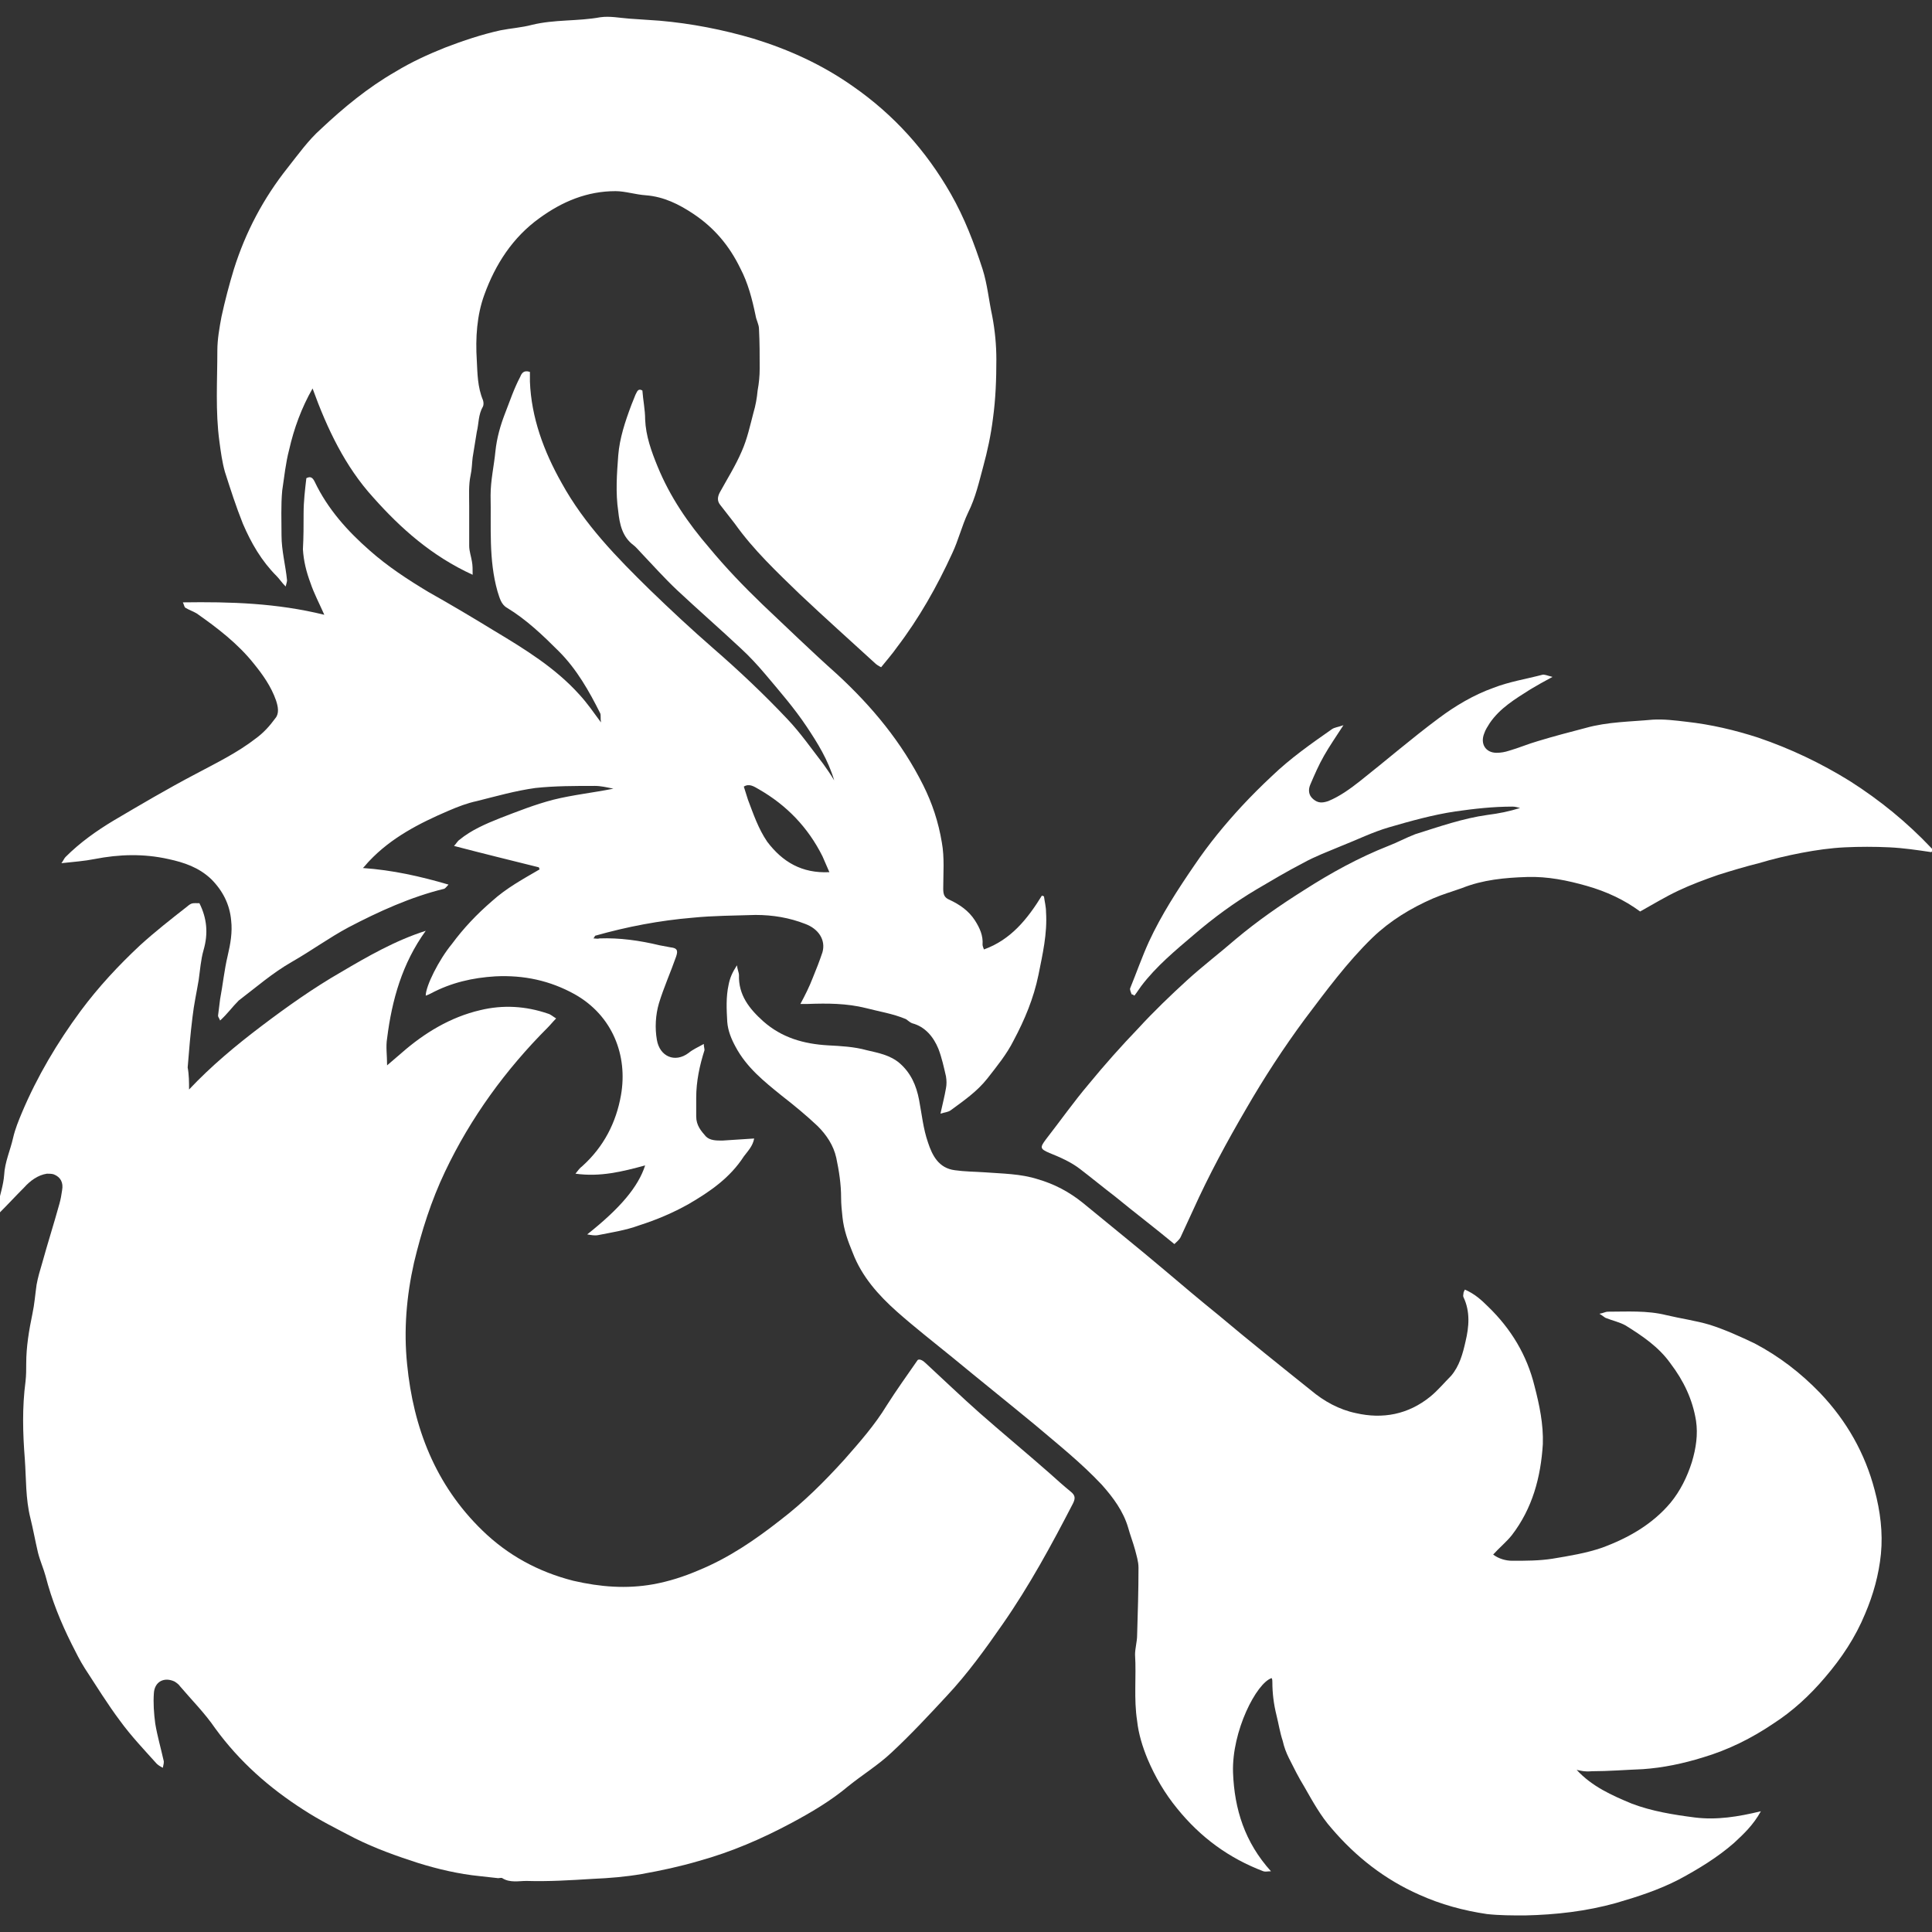 <?xml version="1.0" encoding="utf-8"?>
<!-- Generator: Adobe Illustrator 27.1.1, SVG Export Plug-In . SVG Version: 6.00 Build 0)  -->
<svg version="1.1" id="Layer_1" xmlns="http://www.w3.org/2000/svg" xmlns:xlink="http://www.w3.org/1999/xlink" x="0px" y="0px"
	 viewBox="0 0 280 280" style="enable-background:new 0 0 280 280;" xml:space="preserve">
<rect x="0" y="0" width="280" height="280" fill="#333333" stroke="none"/>
<style type="text/css">
	.st0{fill:#FFFFFF;}
</style>
<g>
	<path class="st0" d="M27.4,157.9c3.2-3.4,6.8-6.4,10.5-9.2c3.7-2.8,7.5-5.5,11.5-7.8c3.9-2.3,7.9-4.6,12.3-6
		c-3.4,4.7-4.9,10-5.6,15.6c-0.2,1.2,0,2.4,0,3.9c0.8-0.7,1.4-1.2,2.1-1.8c3.3-2.9,7.1-5.2,11.4-6.2c3.3-0.8,6.6-0.6,9.8,0.5
		c0.4,0.1,0.7,0.4,1.2,0.7c-0.5,0.5-0.8,0.9-1.2,1.3c-6.1,6.1-11.2,13.1-14.9,20.9c-2,4.2-3.4,8.6-4.5,13.2c-1.1,4.9-1.5,9.8-1,14.7
		c0.9,9.2,4.1,17.5,10.9,24.1c3.7,3.6,8.1,6,13.2,7.3c3.9,0.9,7.7,1.2,11.6,0.5c2.2-0.4,4.4-1.1,6.5-2c4.4-1.8,8.2-4.4,11.9-7.3
		c3.4-2.6,6.4-5.6,9.3-8.8c2.2-2.5,4.4-5,6.1-7.8c1.4-2.2,2.9-4.3,4.5-6.6c0.3-0.2,0.8,0.1,1.2,0.5c2.6,2.4,5.2,4.9,7.8,7.2
		c3.3,2.9,6.8,5.8,10.1,8.7c1,0.9,2,1.8,3.1,2.7c0.6,0.5,0.7,0.9,0.3,1.7c-3.1,6-6.3,11.9-10.2,17.5c-2.5,3.6-5.1,7.2-8.1,10.4
		c-2.6,2.8-5.2,5.6-8,8.2c-1.9,1.8-4.2,3.2-6.3,4.9c-2.5,2.1-5.4,3.8-8.2,5.3c-4.3,2.3-8.7,4.2-13.4,5.5c-2.7,0.8-5.5,1.4-8.3,1.9
		c-2.3,0.4-4.7,0.6-7.1,0.7c-3.2,0.2-6.4,0.4-9.6,0.3c-1.1,0-2.4,0.3-3.5-0.4c-0.1-0.1-0.4,0-0.6,0c-0.9-0.1-1.8-0.2-2.7-0.3
		c-3-0.3-6-1-8.9-1.9c-3.1-1-6.2-2.1-9.2-3.6c-2.5-1.3-5.1-2.6-7.4-4.1c-5-3.2-9.3-7-12.8-11.8c-1.5-2.2-3.4-4.1-5.1-6.1
		c-0.2-0.3-0.5-0.5-0.8-0.7c-1.5-0.7-2.9,0-3,1.7c-0.1,1.4,0,2.9,0.2,4.4c0.3,1.8,0.8,3.5,1.2,5.3c0.1,0.3,0,0.6-0.1,1.1
		c-0.4-0.2-0.7-0.4-0.9-0.6c-1.8-2-3.7-4-5.3-6.2c-1.8-2.4-3.4-5-5.1-7.6c-0.7-1.1-1.3-2.3-1.9-3.5c-1.6-3.2-2.9-6.4-3.8-9.9
		c-0.3-1.1-0.8-2.2-1.1-3.4c-0.4-1.7-0.7-3.4-1.1-5c-0.7-2.8-0.6-5.7-0.8-8.5c-0.3-3.8-0.4-7.5,0.1-11.3c0.1-0.9,0.1-1.7,0.1-2.6
		c0-2.4,0.4-4.8,0.9-7.2c0.3-1.4,0.4-2.8,0.6-4.2c0.2-1.1,0.5-2.1,0.8-3.1c0.8-2.9,1.7-5.7,2.5-8.6c0.2-0.7,0.3-1.3,0.4-2
		c0.2-1.1-0.2-1.9-1.2-2.3c-0.3-0.1-0.7-0.1-1-0.1c-1.3,0.2-2.4,1-3.3,2c-1.2,1.2-2.3,2.4-3.7,3.8c0-0.6-0.2-0.9-0.1-1.3
		c0.3-1.4,0.8-2.9,0.9-4.3c0.1-1.9,0.9-3.6,1.3-5.4c0.3-1.3,0.8-2.5,1.3-3.7c2.2-5.2,5.1-10.1,8.5-14.7c2.6-3.5,5.5-6.6,8.6-9.5
		c2.2-2,4.5-3.8,6.8-5.6c0.7-0.6,0.8-0.5,1.8-0.5c1.1,2.2,1.3,4.4,0.6,6.8c-0.4,1.4-0.5,2.9-0.7,4.3c-0.3,1.8-0.7,3.6-0.9,5.4
		c-0.3,2.4-0.5,4.8-0.7,7.3C27.4,155.8,27.4,156.9,27.4,157.9z"/>
	<path class="st0" d="M228.5,256.5c2.2,2.4,5.1,3.7,8,4.9c2.9,1.1,6,1.6,9.1,2c3.2,0.4,6.3-0.1,9.6-0.9c-1.1,2-2.5,3.3-3.9,4.6
		c-2.4,2.1-5.2,3.8-8,5.3c-2.9,1.5-6,2.5-9.1,3.4c-4.3,1.2-8.7,1.7-13.2,1.8c-1.8,0-3.7,0-5.5-0.2c-3.4-0.5-6.7-1.4-9.8-2.8
		c-5-2.2-9.2-5.5-12.7-9.6c-1.6-1.8-2.8-4-4-6.1c-0.8-1.3-1.5-2.7-2.2-4.1c-0.4-0.8-0.7-1.6-0.9-2.5c-0.4-1.2-0.6-2.5-0.9-3.7
		c-0.4-1.6-0.6-3.2-0.6-4.8c0-0.2,0-0.4-0.1-0.6c-2.2,0.7-5.8,7.7-5.6,13.7c0.2,5.3,1.7,10.1,5.5,14.3c-0.5,0-0.8,0.1-1.1,0
		c-5-1.9-9.1-4.9-12.5-9.1c-1.8-2.2-3.2-4.6-4.3-7.2c-0.7-1.7-1.3-3.6-1.5-5.5c-0.5-3.2-0.1-6.4-0.3-9.6c0-0.9,0.3-1.9,0.3-2.8
		c0.1-3.3,0.2-6.5,0.2-9.8c0-0.9-0.3-1.8-0.5-2.6c-0.3-1.1-0.7-2.1-1-3.2c-0.7-2.4-2.2-4.4-3.8-6.2c-3-3.2-6.4-5.9-9.7-8.7
		c-4-3.3-8-6.5-12-9.8c-2.7-2.2-5.4-4.3-8-6.6c-2.7-2.4-5.1-5.1-6.4-8.5c-0.7-1.7-1.3-3.3-1.5-5.2c-0.1-0.9-0.2-1.9-0.2-2.8
		c0-2-0.3-3.9-0.7-5.8c-0.4-1.8-1.4-3.3-2.7-4.6c-1.7-1.6-3.4-3-5.2-4.4c-2.6-2.1-5.1-4.1-6.7-7.1c-0.6-1.1-1.1-2.3-1.2-3.6
		c-0.1-1.8-0.2-3.6,0.2-5.4c0.2-1,0.5-1.7,1.2-2.8c0.1,0.7,0.3,1.1,0.3,1.4c-0.1,2.9,1.5,4.9,3.5,6.7c2.7,2.4,5.9,3.3,9.4,3.5
		c1.9,0.1,3.8,0.2,5.6,0.7c1.7,0.4,3.4,0.7,4.8,1.9c1.6,1.4,2.4,3.2,2.8,5.3c0.4,2.1,0.6,4.2,1.3,6.2c0.6,1.8,1.5,3.7,3.9,4
		c1.4,0.2,2.8,0.2,4.3,0.3c2.6,0.2,5.2,0.2,7.7,1c2.4,0.7,4.5,1.8,6.5,3.4c4,3.3,8,6.5,11.9,9.8c2.6,2.2,5.2,4.4,7.8,6.5
		c4.4,3.7,8.9,7.3,13.4,10.9c1.9,1.6,4.1,2.8,6.5,3.3c3.9,0.9,7.6,0.2,10.8-2.4c1.1-0.9,2-2,3-3c1.2-1.4,1.7-3.2,2.1-5
		c0.5-2.1,0.7-4.3-0.3-6.4c-0.1-0.2,0-0.4,0-0.6c0-0.1,0.1-0.3,0.2-0.5c1.4,0.6,2.4,1.5,3.4,2.5c3.3,3.2,5.6,7,6.7,11.5
		c0.7,2.7,1.3,5.5,1.2,8.4c-0.3,4.8-1.5,9.3-4.5,13.2c-0.8,1-1.8,1.8-2.7,2.8c0.8,0.6,1.8,0.9,2.8,0.9c1.9,0,3.9,0,5.8-0.3
		c2.4-0.4,4.9-0.8,7.2-1.6c3.8-1.4,7.3-3.4,9.9-6.5c1.4-1.7,2.4-3.7,3.1-5.9c0.6-2,0.9-4,0.6-6c-0.5-3.1-1.8-5.8-3.7-8.3
		c-1.7-2.4-4.1-4-6.5-5.5c-0.9-0.5-1.9-0.7-2.9-1.1c-0.2-0.1-0.4-0.3-0.9-0.6c0.6-0.1,0.9-0.3,1.2-0.3c2.8,0,5.7-0.2,8.5,0.5
		c2.1,0.5,4.3,0.8,6.3,1.4c2.2,0.7,4.4,1.7,6.5,2.7c3.6,1.9,6.7,4.3,9.5,7.2c3.8,4,6.5,8.7,7.9,14.1c0.8,3,1.2,6.1,0.9,9.2
		c-0.3,3-1.1,5.9-2.3,8.7c-1.4,3.4-3.4,6.4-5.8,9.2c-2.2,2.6-4.7,4.9-7.5,6.7c-3.1,2.1-6.5,3.8-10.2,4.9c-2.9,0.9-5.8,1.5-8.7,1.7
		c-2.5,0.1-5,0.3-7.4,0.3C229.6,256.8,229,256.6,228.5,256.5z"/>
	<path class="st0" d="M31.9,147.9c-0.1-0.3-0.3-0.5-0.3-0.7c0.1-0.8,0.2-1.6,0.3-2.4c0.4-2.1,0.6-4.2,1.1-6.3
		c0.4-1.7,0.7-3.4,0.5-5.1c-0.2-2.3-1.2-4.3-2.9-6c-1.8-1.7-3.9-2.4-6.2-2.9c-3.6-0.8-7.1-0.7-10.7,0c-1.5,0.3-3,0.4-4.8,0.6
		c0.3-0.4,0.4-0.7,0.6-0.9c2.1-2.1,4.5-3.8,7-5.3c3.9-2.3,7.8-4.6,11.8-6.7c3-1.6,6.1-3.1,8.8-5.2c1.1-0.8,2-1.8,2.8-2.9
		c0.6-0.7,0.4-1.7,0.1-2.6c-0.7-2-1.9-3.7-3.2-5.3c-2.3-2.9-5.3-5.2-8.3-7.3c-0.5-0.3-1.1-0.5-1.6-0.8c-0.2-0.1-0.2-0.4-0.4-0.8
		c6.9-0.1,13.6,0.1,20.5,1.8c-0.7-1.6-1.5-3.1-2-4.6c-0.6-1.6-1-3.2-1.1-4.9C44,77.9,44,76.1,44,74.4c0-1.7,0.2-3.4,0.4-5.1
		c0.6-0.3,0.9-0.1,1.2,0.5c1.9,4,4.8,7.2,8,10c2.6,2.3,5.5,4.2,8.5,6c3.2,1.8,6.4,3.7,9.5,5.6c4.5,2.7,8.9,5.4,12.4,9.3
		c1.1,1.2,2,2.5,3.1,4c-0.1-0.6,0-1-0.1-1.3c-1.6-3.2-3.4-6.4-6-9c-2.3-2.3-4.7-4.6-7.5-6.3c-0.9-0.5-1.1-1.5-1.4-2.4
		c-1.3-4.6-0.9-9.3-1-13.9c0-2.2,0.5-4.3,0.7-6.4c0.2-1.9,0.7-3.7,1.4-5.5c0.7-1.8,1.3-3.6,2.2-5.3c0.2-0.5,0.5-1,1.4-0.7
		c0,0.5,0,1,0,1.4C77,60.5,78.8,65.4,81.4,70c3.3,6,8,10.8,12.8,15.5c3,2.9,6,5.7,9.1,8.4c3.8,3.3,7.4,6.7,10.8,10.3
		c1.9,2,3.5,4.3,5.2,6.5c0.5,0.7,1,1.4,1.6,2.4c-0.9-3-2.4-5.4-4-7.8c-1.8-2.7-3.9-5.1-6-7.6c-1.1-1.3-2.3-2.6-3.5-3.7
		c-3.1-2.9-6.2-5.6-9.3-8.5c-1.8-1.7-3.5-3.6-5.3-5.5c-0.3-0.3-0.6-0.7-1-1c-1.6-1.2-2-3-2.2-4.9c-0.4-2.7-0.2-5.4,0-8.1
		c0.2-2.5,1-4.9,1.9-7.3c0.2-0.5,0.4-1,0.6-1.5c0.2-0.3,0.3-1,1-0.6c0.1,1.4,0.4,2.8,0.4,4.2c0.1,2.4,0.9,4.6,1.8,6.8
		c1.8,4.4,4.4,8.2,7.5,11.8c2.4,2.9,5,5.6,7.7,8.2c3.6,3.4,7.1,6.8,10.8,10.1c5.1,4.7,9.4,9.9,12.5,16.1c1.3,2.6,2.2,5.3,2.7,8.3
		c0.4,2.2,0.2,4.5,0.2,6.7c0,0.9,0.2,1.3,0.9,1.6c1.5,0.7,2.8,1.6,3.7,3c0.7,1.1,1.2,2.2,1.1,3.5c0,0.2,0.1,0.4,0.2,0.7
		c3.9-1.4,6.3-4.4,8.4-7.8c0.1,0,0.2,0.1,0.3,0.1c0.1,0.8,0.3,1.5,0.3,2.3c0.2,3.1-0.5,6.1-1.1,9.1c-0.7,3.4-2,6.5-3.6,9.5
		c-1,2-2.4,3.7-3.8,5.5c-1.5,1.9-3.4,3.2-5.3,4.6c-0.4,0.3-0.9,0.3-1.5,0.5c0.3-1.4,0.6-2.5,0.8-3.7c0.1-0.5,0.1-1.1,0-1.7
		c-0.3-1.3-0.6-2.7-1.1-4c-0.7-1.7-1.9-3.2-3.8-3.7c-0.3-0.1-0.6-0.4-0.9-0.6c-1.9-0.8-3.9-1.1-5.8-1.6c-2.8-0.7-5.6-0.7-8.4-0.6
		c-0.3,0-0.7,0-1.1,0c0.7-1.3,1.3-2.5,1.8-3.8c0.5-1.2,1-2.5,1.4-3.7c0.5-1.8-0.6-3.4-2.5-4.1c-2.3-0.9-4.7-1.3-7.2-1.3
		c-3.1,0.1-6.1,0.1-9.1,0.4c-4.8,0.4-9.5,1.3-14.1,2.6c-0.1,0-0.1,0.2-0.3,0.4c0.3,0,0.6,0.1,0.9,0c2.9-0.1,5.8,0.3,8.7,1
		c0.5,0.1,1.1,0.2,1.6,0.3c0.9,0.1,1.1,0.4,0.8,1.3c-0.8,2.3-1.8,4.5-2.5,6.8c-0.5,1.7-0.6,3.6-0.3,5.3c0.4,2.4,2.6,3.4,4.6,1.9
		c0.6-0.5,1.3-0.8,2.2-1.3c0,0.4,0.1,0.6,0.1,0.9c-0.7,2.2-1.2,4.5-1.2,6.9c0,0.9,0,1.8,0,2.7c0,1.3,0.7,2.1,1.4,2.9
		c0.6,0.6,1.5,0.6,2.4,0.6c1.5-0.1,3-0.2,4.6-0.3c-0.2,1.1-0.9,1.8-1.5,2.6c-2,3.1-4.9,5.1-8,6.9c-2.3,1.3-4.7,2.3-7.2,3.1
		c-1.9,0.7-3.9,1-5.9,1.4c-0.5,0.1-1,0-1.6-0.1c4.8-3.8,7.4-6.9,8.4-10c-3.3,0.9-6.5,1.7-10.1,1.2c0.4-0.5,0.6-0.8,1-1.1
		c3.1-2.8,4.9-6.3,5.6-10.3c1-5.7-1.2-11.5-6.7-14.6c-3.6-2-7.4-2.8-11.5-2.6c-3.3,0.2-6.4,0.9-9.4,2.5c-0.2,0.1-0.4,0.2-0.7,0.3
		c0-1.4,1.9-5.2,3.8-7.5c1.7-2.3,3.6-4.3,5.8-6.2c2.1-1.9,4.5-3.2,6.9-4.6c0-0.1-0.1-0.2-0.1-0.3c-4-1-8.1-2-12.3-3.1
		c0.3-0.3,0.5-0.7,0.8-0.9c1.7-1.4,3.8-2.3,5.8-3.1c2.6-1,5.1-2,7.8-2.7c2.8-0.7,5.7-1,8.7-1.6c-1-0.2-1.8-0.4-2.7-0.4
		c-2.9,0-5.8,0-8.6,0.3c-2.9,0.4-5.7,1.2-8.5,1.9c-1.4,0.3-2.7,0.8-4.1,1.4c-4.2,1.8-8.3,3.9-11.5,7.3c-0.3,0.3-0.5,0.6-0.9,1
		c4.3,0.3,8.3,1.2,12.4,2.4c-0.2,0.2-0.4,0.5-0.6,0.6c-4.9,1.2-9.5,3.3-13.9,5.6c-2.8,1.5-5.4,3.4-8.2,5c-2.8,1.6-5.2,3.7-7.7,5.6
		C33.6,146,33,146.9,31.9,147.9z M120.2,126.4c-0.4-0.9-0.7-1.6-1-2.3c-2.1-4.2-5.2-7.4-9.2-9.7c-0.7-0.4-1.4-0.9-2.2-0.4
		c0.2,0.6,0.4,1.3,0.6,1.9c0.8,2.1,1.5,4.2,2.8,6.1C113.4,124.9,116.2,126.6,120.2,126.4z"/>
	<path class="st0" d="M45.3,56.3c-1.6,2.8-2.7,5.8-3.4,8.9c-0.5,1.9-0.7,3.9-1,5.9c-0.2,2.2-0.1,4.3-0.1,6.5c0,2.2,0.6,4.4,0.8,6.5
		c0,0.2-0.1,0.5-0.2,0.9c-0.6-0.6-0.9-1.1-1.3-1.5c-2.2-2.2-3.7-4.8-4.9-7.6c-1-2.5-1.8-5-2.6-7.5c-0.4-1.4-0.6-2.9-0.8-4.4
		c-0.6-4.4-0.3-8.8-0.3-13.2c0-1.6,0.3-3.3,0.6-4.9c0.5-2.3,1.1-4.6,1.8-6.9c1.7-5.4,4.3-10.3,7.8-14.7c1.5-1.9,3-4,4.8-5.6
		c3.3-3.1,6.8-6,10.8-8.3C59.6,9,62,7.9,64.5,6.9c2.6-1,5.3-1.9,8-2.5C74,4.1,75.6,4,77.1,3.6c3.3-0.8,6.6-0.5,9.9-1.1
		c1.4-0.2,2.8,0.1,4.2,0.2c1.5,0.1,2.9,0.2,4.4,0.3c4.6,0.4,9.2,1.3,13.6,2.6c5.2,1.6,10,3.8,14.4,6.9c5.9,4.1,10.6,9.3,14.2,15.6
		c2,3.5,3.4,7.2,4.6,10.9c0.7,2.2,0.9,4.5,1.4,6.8c0.4,2.1,0.6,4.2,0.6,6.3c0,2.9-0.1,5.7-0.5,8.6c-0.3,2.4-0.8,4.7-1.4,6.9
		c-0.6,2.2-1.1,4.5-2.2,6.7c-0.9,1.9-1.4,4-2.3,5.9c-2.2,4.8-4.8,9.4-8,13.6c-0.7,1-1.5,1.9-2.3,2.9c-0.4-0.2-0.7-0.4-0.9-0.6
		c-3.6-3.3-7.3-6.6-10.9-10c-3.3-3.2-6.7-6.4-9.4-10.2c-0.7-0.9-1.4-1.8-2.1-2.7c-0.5-0.6-0.4-1.2-0.1-1.8c1.1-2,2.3-3.9,3.2-6
		c0.8-1.8,1.2-3.7,1.7-5.6c0.3-1,0.5-2.1,0.6-3.2c0.2-1.1,0.3-2.1,0.3-3.2c0-1.9,0-3.8-0.1-5.7c0-0.7-0.4-1.3-0.5-2
		c-0.5-2.4-1.1-4.7-2.2-6.8c-1.6-3.3-3.8-5.9-6.8-7.9c-2.1-1.4-4.3-2.5-6.9-2.7c-1.5-0.1-3-0.6-4.4-0.6c-4.1,0-7.7,1.5-11,3.9
		c-3.9,2.8-6.4,6.7-8,11.1c-1.1,3-1.3,6.3-1.1,9.5c0.1,1.9,0.1,3.9,0.9,5.8c0.1,0.3,0.1,0.7,0,0.9c-0.7,1.2-0.6,2.5-0.9,3.7
		c-0.2,1.2-0.4,2.4-0.6,3.7c-0.1,0.8-0.1,1.7-0.3,2.6c-0.3,1.4-0.2,2.9-0.2,4.4c0,1.9,0,3.9,0,5.8c0,0.8,0.3,1.6,0.4,2.3
		c0.1,0.5,0.1,1.1,0.1,1.9c-5.9-2.7-10.4-6.7-14.4-11.2C50,67.6,47.4,62.1,45.3,56.3z"/>
	<path class="st0" d="M279.9,123.5c-2-0.3-4-0.6-6.1-0.7c-2.1-0.1-4.3-0.1-6.4,0c-2.1,0.1-4.2,0.4-6.3,0.8c-2.1,0.4-4.2,0.9-6.2,1.5
		c-2,0.5-4,1.1-5.9,1.7c-2,0.7-3.9,1.4-5.8,2.3c-1.9,0.9-3.7,2-5.5,3c-2.3-1.7-4.9-2.9-7.7-3.7c-2.8-0.8-5.7-1.4-8.7-1.3
		c-3.2,0.1-6.4,0.4-9.4,1.6c-1.4,0.5-2.8,0.9-4.2,1.5c-3.2,1.4-6.2,3.2-8.8,5.7c-3.7,3.6-6.7,7.7-9.8,11.8c-3.1,4.2-5.9,8.5-8.5,13
		c-2.8,4.8-5.4,9.6-7.7,14.7c-0.6,1.3-1.2,2.6-1.8,3.9c-0.2,0.4-0.6,0.7-0.9,1c-2.9-2.4-5.8-4.6-8.6-6.9c-1.7-1.3-3.4-2.7-5.1-4
		c-1.3-1-2.9-1.7-4.4-2.3c-1.4-0.6-1.4-0.8-0.5-2c2.1-2.7,4-5.4,6.2-8c2.3-2.8,4.7-5.5,7.2-8.1c2.2-2.4,4.6-4.7,7-6.9
		c2.3-2.1,4.8-4,7.1-6c3.1-2.6,6.4-4.9,9.9-7.1c3.9-2.5,7.9-4.7,12.2-6.4c1.3-0.5,2.6-1.2,3.9-1.7c3.5-1.1,6.9-2.3,10.5-2.8
		c1.6-0.2,3.1-0.5,4.7-1c-0.4-0.1-0.7-0.2-1.1-0.2c-2.8,0-5.5,0.3-8.3,0.7c-3.3,0.5-6.5,1.4-9.6,2.3c-2.4,0.7-4.6,1.8-6.9,2.7
		c-1.9,0.8-3.8,1.5-5.6,2.5c-2.3,1.2-4.5,2.5-6.7,3.8c-3.2,1.9-6.2,4.1-9,6.5c-2.7,2.3-5.5,4.6-7.7,7.5c-0.3,0.4-0.6,0.9-1,1.4
		c-0.1-0.1-0.3-0.2-0.4-0.2c-0.1-0.3-0.3-0.7-0.2-0.9c0.9-2.2,1.7-4.5,2.7-6.7c1.8-3.9,4.2-7.6,6.6-11.1c2.1-3.1,4.4-5.9,6.9-8.6
		c1.4-1.5,2.8-2.9,4.3-4.3c2.7-2.6,5.7-4.7,8.7-6.8c0.4-0.3,0.9-0.3,1.7-0.6c-1.1,1.7-2,3-2.8,4.4c-0.8,1.4-1.4,2.8-2,4.2
		c-0.3,0.7-0.3,1.5,0.4,2.1c0.7,0.6,1.3,0.6,2.2,0.3c1.7-0.7,3.2-1.8,4.6-2.9c3.8-3,7.5-6.2,11.4-9.1c2.4-1.8,5.1-3.4,7.9-4.4
		c2.3-0.9,4.8-1.3,7.1-1.9c0.3-0.1,0.7,0.1,1.5,0.3c-1.3,0.7-2.2,1.2-3.2,1.8c-2.2,1.4-4.4,2.7-5.9,4.9c-0.3,0.5-0.6,0.9-0.8,1.5
		c-0.6,1.5,0.2,2.8,1.8,2.8c0.6,0,1.2-0.1,1.8-0.3c1.4-0.4,2.8-1,4.2-1.4c2.3-0.7,4.6-1.3,6.9-1.9c3.2-0.9,6.5-0.9,9.7-1.2
		c1.6-0.1,3.2,0.1,4.9,0.3c3.6,0.4,7,1.2,10.4,2.3c4.7,1.6,9.1,3.7,13.3,6.3c4.4,2.8,8.3,6,11.8,9.7c0.1,0.1,0.2,0.2,0.3,0.4
		C280,123.3,280,123.4,279.9,123.5z"/>
</g>
</svg>
